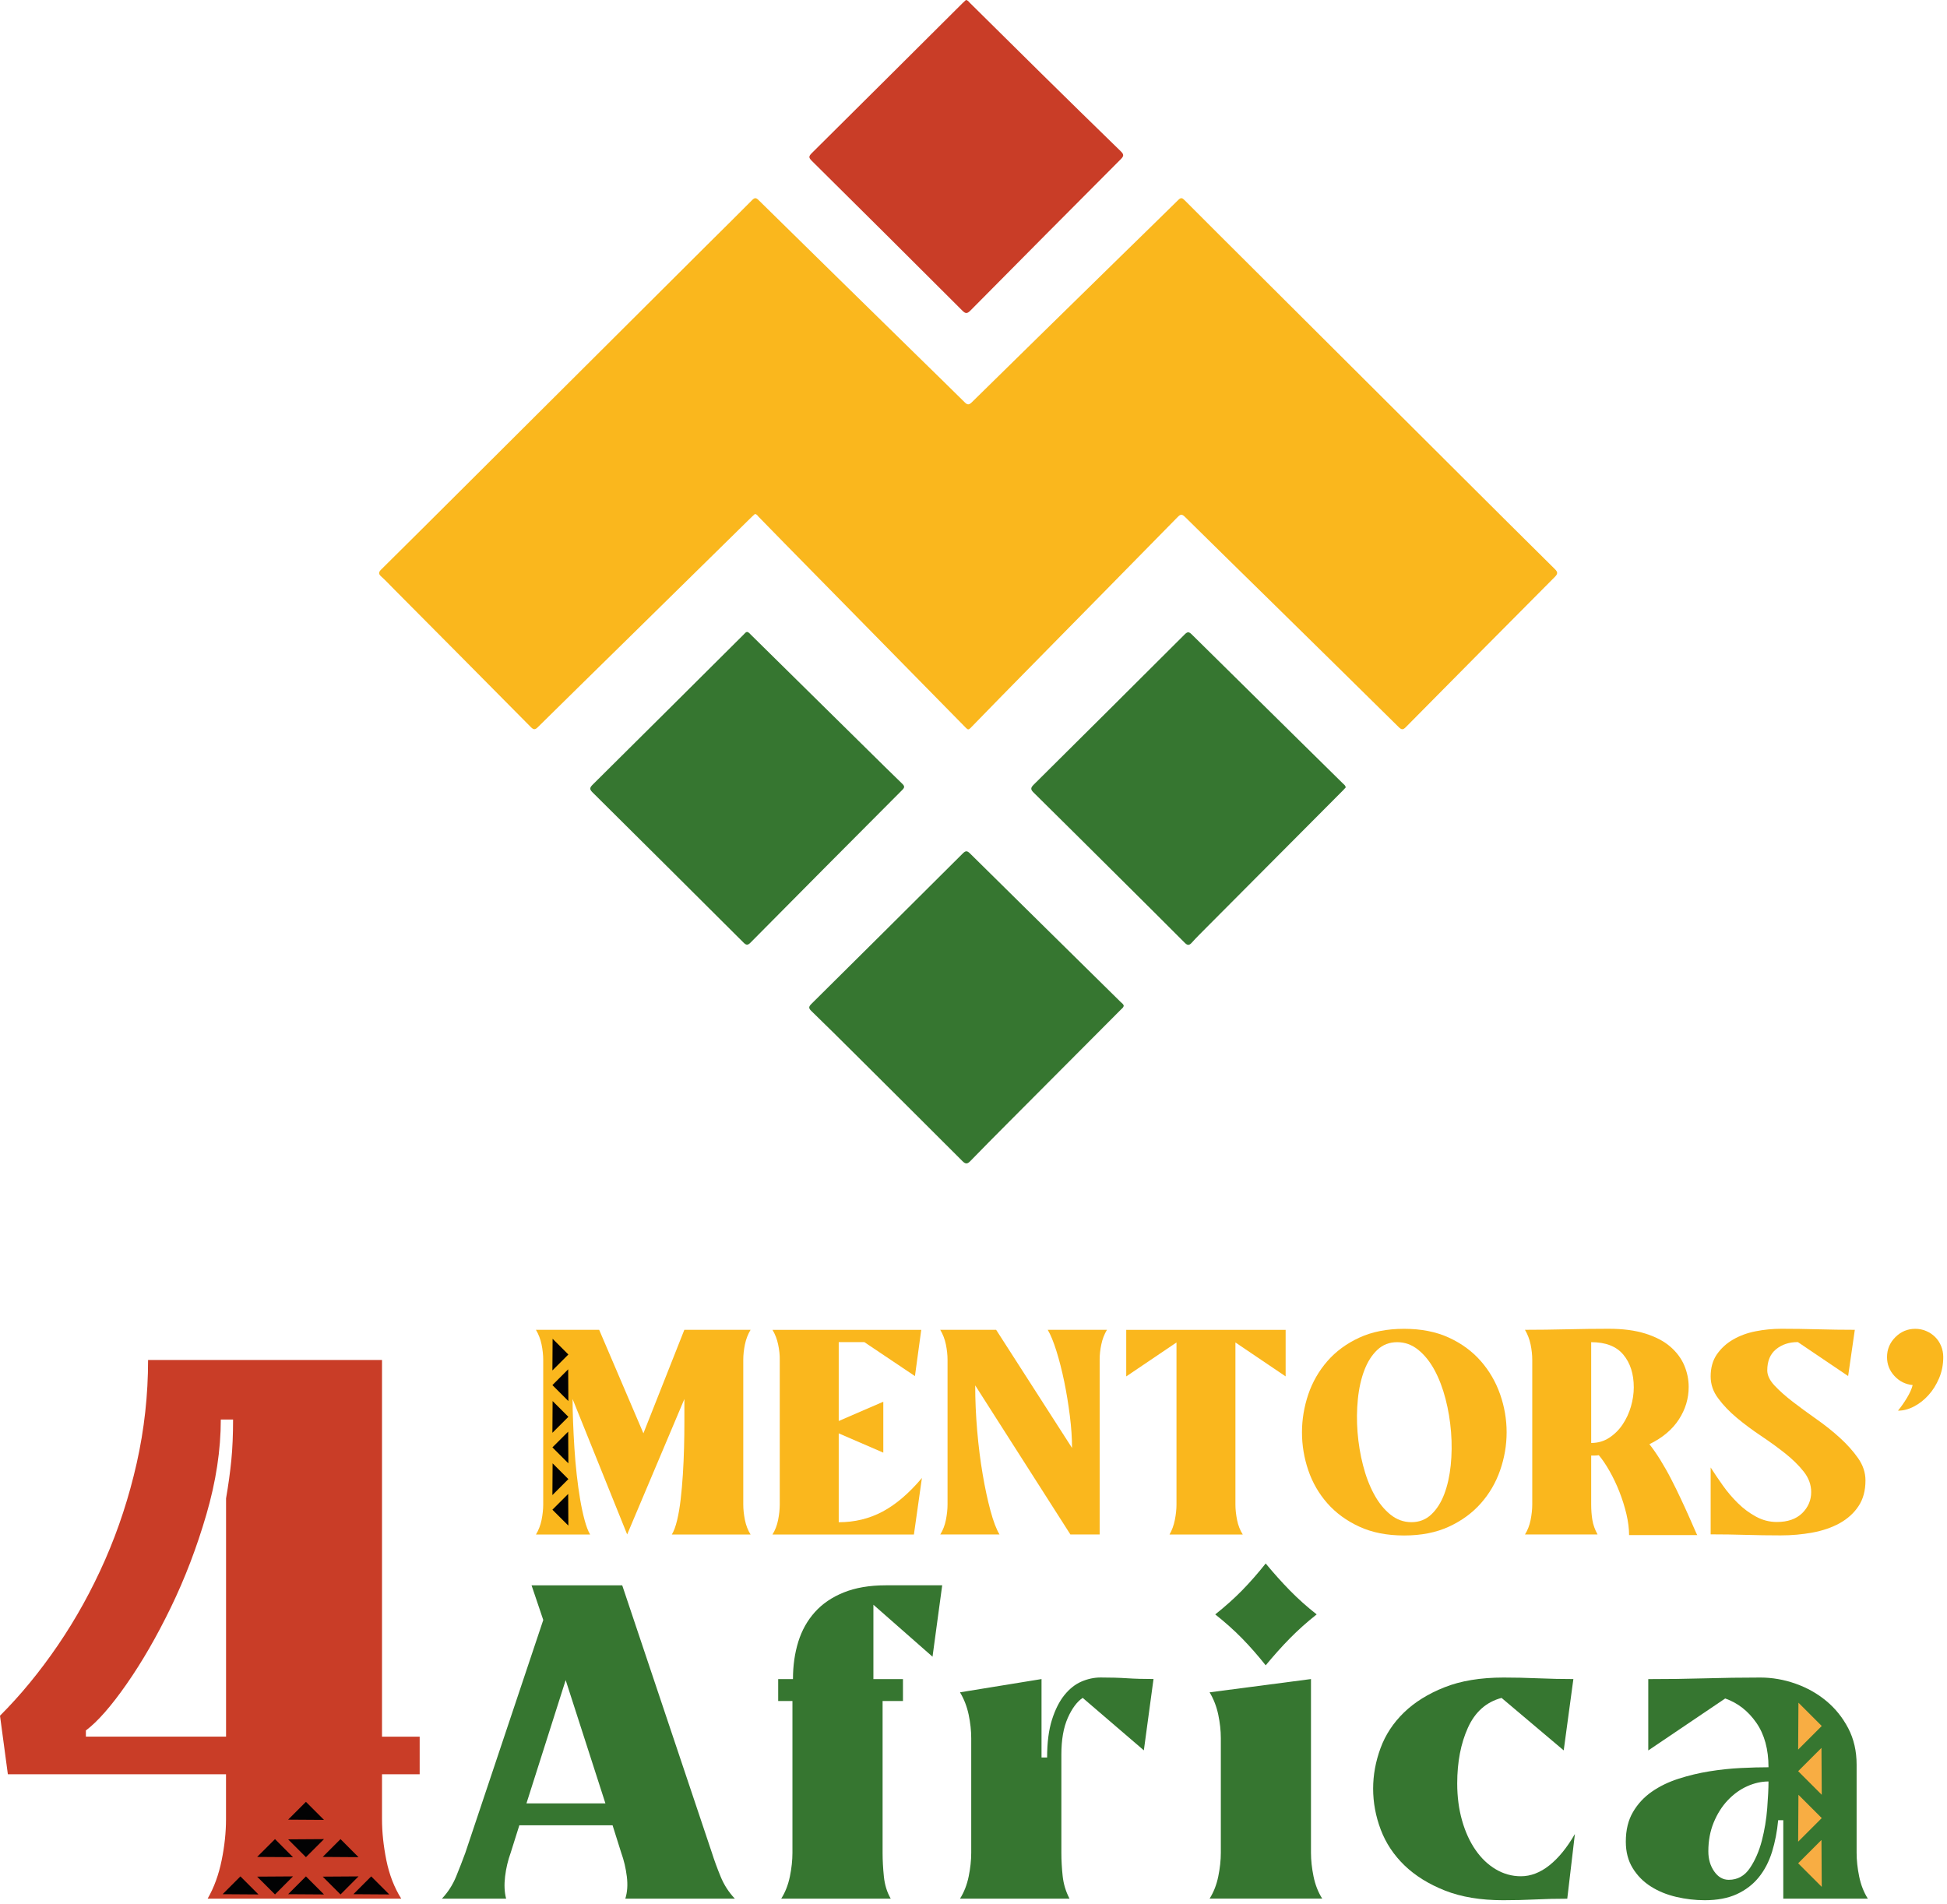 <svg width="411" height="402" viewBox="0 0 411 402" fill="none" xmlns="http://www.w3.org/2000/svg">
<path d="M159.36 108.51C159.17 108.68 158.93 108.88 158.71 109.1C149.83 117.83 140.96 126.56 132.08 135.28C125.91 141.35 119.72 147.4 113.56 153.49C113 154.05 112.68 154.12 112.08 153.52C102.47 143.8 92.84 134.11 83.21 124.42C82.3 123.51 81.43 122.56 80.47 121.7C79.83 121.13 79.93 120.76 80.49 120.21C86.25 114.51 91.99 108.79 97.73 103.07C114.85 86.01 131.96 68.95 149.08 51.89C152.31 48.67 155.56 45.49 158.76 42.25C159.33 41.68 159.61 41.73 160.16 42.27C171.29 53.22 182.44 64.14 193.59 75.07C196.94 78.36 200.31 81.62 203.64 84.93C204.23 85.52 204.56 85.49 205.15 84.92C215.61 74.63 226.1 64.37 236.58 54.1C240.63 50.13 244.7 46.19 248.73 42.21C249.28 41.67 249.56 41.76 250.05 42.25C254.88 47.1 259.74 51.94 264.59 56.77C279.12 71.25 293.65 85.74 308.18 100.22C314.85 106.87 321.53 113.52 328.23 120.15C328.9 120.81 328.83 121.17 328.2 121.81C317.7 132.36 307.22 142.93 296.76 153.51C296.18 154.1 295.86 154.09 295.28 153.52C286.23 144.58 277.15 135.66 268.07 126.74C262.09 120.87 256.1 115.01 250.14 109.12C249.51 108.5 249.2 108.54 248.6 109.15C238.11 119.85 227.59 130.52 217.08 141.21C213.01 145.35 208.94 149.49 204.9 153.66C204.51 154.06 204.34 154.1 203.93 153.69C191.19 140.71 178.44 127.75 165.69 114.78C163.81 112.87 161.95 110.95 160.08 109.04C159.89 108.81 159.74 108.56 159.36 108.51Z" fill="#FAB71D"/>
<path d="M157.74 133.41C158.09 133.5 158.28 133.77 158.5 133.99C166.7 142.07 174.89 150.15 183.08 158.22C185.53 160.64 187.98 163.06 190.45 165.45C190.96 165.94 191.01 166.23 190.47 166.76C179.77 177.49 169.08 188.24 158.42 199.01C157.81 199.63 157.48 199.52 156.93 198.97C146.35 188.41 135.75 177.87 125.14 167.34C124.53 166.74 124.36 166.39 125.07 165.69C135.74 155.12 146.37 144.52 157.02 133.92C157.23 133.71 157.41 133.42 157.74 133.41Z" fill="#367630"/>
<path d="M284.07 166.24C283.91 166.42 283.73 166.63 283.54 166.82C273.85 176.55 264.17 186.28 254.48 196.01C253.5 197 252.51 197.97 251.58 199.01C251.03 199.63 250.66 199.61 250.08 199.02C245.74 194.66 241.37 190.32 237.01 185.99C230.75 179.77 224.49 173.54 218.21 167.34C217.58 166.72 217.49 166.37 218.17 165.69C228.83 155.12 239.47 144.52 250.1 133.91C250.64 133.37 250.97 133.34 251.53 133.89C259.04 141.32 266.57 148.74 274.09 156.15C277.21 159.22 280.33 162.29 283.45 165.37C283.69 165.61 284.02 165.79 284.07 166.24Z" fill="#367630"/>
<path d="M203.9 0C204.32 0.05 204.48 0.35 204.69 0.56C209.74 5.54 214.77 10.54 219.82 15.52C225.4 21.01 230.98 26.49 236.59 31.94C237.25 32.58 237.27 32.93 236.61 33.59C226 44.23 215.42 54.88 204.85 65.56C204.18 66.23 203.83 66.27 203.14 65.57C192.56 55 181.97 44.45 171.34 33.93C170.66 33.26 170.73 32.96 171.37 32.32C181.99 21.79 192.57 11.23 203.17 0.68C203.42 0.44 203.67 0.21 203.9 0Z" fill="#C93D27"/>
<path d="M237.21 212.35C237.15 212.7 236.87 212.88 236.65 213.1C228.7 221.08 220.75 229.05 212.8 237.04C210.13 239.73 207.45 242.41 204.82 245.13C204.17 245.81 203.77 245.74 203.14 245.1C195.62 237.58 188.08 230.07 180.54 222.57C177.46 219.51 174.38 216.44 171.26 213.42C170.65 212.83 170.71 212.51 171.28 211.94C181.95 201.37 192.6 190.78 203.23 180.18C203.79 179.62 204.12 179.54 204.73 180.14C215.33 190.62 225.96 201.08 236.58 211.55C236.83 211.79 237.16 211.97 237.21 212.35Z" fill="#367630"/>
<path d="M88.59 366.62V374.57H80.64V384.07C80.64 386.8 80.95 389.69 81.56 392.73C82.18 395.77 83.22 398.47 84.7 400.83H43.83C45.19 398.47 46.17 395.77 46.79 392.73C47.41 389.69 47.71 386.8 47.71 384.07V374.57H1.66L0 362.21C4.31 357.9 8.38 352.96 12.21 347.35C16.03 341.75 19.36 335.73 22.2 329.27C25.03 322.81 27.25 316.02 28.86 308.88C30.46 301.75 31.26 294.49 31.26 287.11H80.64V366.63H88.59V366.62ZM18.13 366.62H47.72V316.32C48.21 313.49 48.58 310.8 48.83 308.28C49.08 305.75 49.2 302.89 49.2 299.68H46.61C46.61 306.09 45.59 312.78 43.56 319.74C41.53 326.71 39.03 333.24 36.07 339.34C33.11 345.44 30 350.84 26.73 355.52C23.46 360.21 20.6 363.47 18.13 365.32V366.62Z" fill="#C93D27"/>
<path d="M93.28 400.83C94.57 399.47 95.57 397.91 96.29 396.15C97.01 394.39 97.65 392.73 98.23 391.15L114.68 342L112.21 334.69H131.35L150.28 391.15C150.78 392.73 151.39 394.39 152.11 396.15C152.83 397.91 153.83 399.47 155.12 400.83H132C132.43 399.47 132.54 397.91 132.32 396.15C132.1 394.39 131.71 392.73 131.14 391.15L129.31 385.34H109.63L107.8 391.15C107.23 392.73 106.83 394.39 106.62 396.15C106.41 397.91 106.48 399.47 106.84 400.83H93.28ZM127.8 380.72L119.41 354.69L111.13 380.72H127.8Z" fill="#367630"/>
<path d="M198.89 334.69L196.85 349.75L184.37 338.78V354.48H190.61V359.1H186.31V391.15C186.31 392.73 186.4 394.39 186.58 396.15C186.76 397.91 187.24 399.47 188.03 400.83H164.91C165.77 399.47 166.38 397.91 166.74 396.15C167.1 394.39 167.28 392.73 167.28 391.15V359.1H164.27V354.48H167.39C167.39 351.61 167.77 348.98 168.52 346.57C169.27 344.17 170.44 342.09 172.02 340.33C173.6 338.57 175.62 337.19 178.1 336.19C180.57 335.19 183.53 334.68 186.97 334.68H198.89V334.69Z" fill="#367630"/>
<path d="M225.39 362.7C224.49 364.74 224.05 367.31 224.05 370.39V391.15C224.05 392.73 224.14 394.36 224.32 396.04C224.5 397.73 224.98 399.32 225.77 400.83H202.65C203.51 399.47 204.12 397.91 204.48 396.15C204.84 394.39 205.02 392.73 205.02 391.15V366.95C205.02 365.37 204.84 363.72 204.48 362C204.12 360.28 203.51 358.7 202.65 357.27L219.86 354.47V371.03H221.04C221.04 367.88 221.38 365.22 222.06 363.07C222.74 360.92 223.62 359.18 224.69 357.85C225.77 356.52 226.97 355.57 228.29 355C229.62 354.43 230.96 354.14 232.32 354.14C234.4 354.14 236.26 354.19 237.91 354.3C239.56 354.41 241.42 354.46 243.5 354.46L241.46 369.52L228.55 358.44C227.35 359.25 226.29 360.66 225.39 362.7Z" fill="#367630"/>
<path d="M257.71 366.95C257.71 365.37 257.53 363.72 257.17 362C256.81 360.28 256.2 358.7 255.34 357.27L276.74 354.47V391.14C276.74 392.72 276.92 394.38 277.28 396.14C277.64 397.9 278.25 399.46 279.11 400.82H255.34C256.2 399.46 256.81 397.9 257.17 396.14C257.53 394.38 257.71 392.72 257.71 391.14V366.95ZM256.53 340.82C258.61 339.17 260.49 337.49 262.18 335.77C263.86 334.05 265.53 332.15 267.18 330.07C268.9 332.15 270.6 334.05 272.29 335.77C273.97 337.49 275.86 339.18 277.94 340.82C275.86 342.47 273.98 344.15 272.29 345.87C270.6 347.59 268.9 349.49 267.18 351.57C265.53 349.49 263.86 347.59 262.18 345.87C260.49 344.15 258.61 342.47 256.53 340.82Z" fill="#367630"/>
<path d="M317.4 354.15C319.69 354.15 322.13 354.2 324.71 354.31C327.29 354.42 329.76 354.47 332.13 354.47L330.09 369.53L316.97 358.45C313.74 359.31 311.38 361.41 309.87 364.74C308.36 368.07 307.61 372 307.61 376.52C307.61 379.32 307.95 381.92 308.63 384.32C309.31 386.72 310.26 388.8 311.48 390.56C312.7 392.32 314.13 393.68 315.78 394.65C317.43 395.62 319.19 396.1 321.05 396.1C323.13 396.1 325.14 395.33 327.07 393.79C329.01 392.25 330.8 390.04 332.45 387.18L330.84 400.84C328.54 400.84 326.29 400.89 324.06 401C321.84 401.11 319.58 401.16 317.28 401.16C312.55 401.16 308.46 400.48 305.02 399.12C301.58 397.76 298.73 395.98 296.47 393.8C294.21 391.61 292.54 389.1 291.47 386.27C290.4 383.44 289.86 380.55 289.86 377.61C289.86 374.74 290.38 371.89 291.42 369.06C292.46 366.23 294.11 363.72 296.37 361.53C298.63 359.34 301.48 357.57 304.92 356.21C308.36 354.84 312.52 354.15 317.4 354.15Z" fill="#367630"/>
<path d="M371.6 354.15C374.11 354.15 376.58 354.58 379.02 355.44C381.46 356.3 383.63 357.52 385.53 359.1C387.43 360.68 388.97 362.6 390.15 364.85C391.33 367.11 391.92 369.67 391.92 372.54V391.15C391.92 392.73 392.1 394.39 392.46 396.15C392.82 397.91 393.43 399.47 394.29 400.83H376.44V384.27H375.36C375.14 386.64 374.71 388.86 374.07 390.94C373.42 393.02 372.49 394.81 371.27 396.32C370.05 397.82 368.51 399.01 366.65 399.87C364.78 400.73 362.53 401.16 359.87 401.16C357.86 401.16 355.85 400.93 353.85 400.46C351.84 399.99 350.05 399.26 348.47 398.25C346.89 397.25 345.62 395.96 344.65 394.38C343.68 392.8 343.2 390.94 343.2 388.79C343.2 386.35 343.7 384.27 344.71 382.55C345.71 380.83 347.04 379.4 348.69 378.25C350.34 377.1 352.22 376.19 354.34 375.51C356.45 374.83 358.62 374.31 360.85 373.95C363.07 373.59 365.28 373.36 367.46 373.25C369.65 373.14 371.6 373.09 373.32 373.09C373.32 369.29 372.46 366.15 370.74 363.68C369.02 361.21 366.83 359.5 364.18 358.57L347.94 369.54V354.48C352.03 354.48 355.99 354.43 359.82 354.32C363.66 354.21 367.58 354.15 371.6 354.15ZM373.32 376.09C371.82 376.09 370.31 376.43 368.8 377.11C367.29 377.79 365.93 378.78 364.71 380.07C363.49 381.36 362.51 382.92 361.75 384.75C361 386.58 360.62 388.6 360.62 390.83C360.62 392.48 361.03 393.9 361.86 395.08C362.68 396.26 363.71 396.85 364.93 396.85C366.79 396.85 368.28 396.03 369.39 394.38C370.5 392.73 371.34 390.8 371.92 388.57C372.49 386.35 372.87 384.07 373.05 381.74C373.23 379.41 373.32 377.53 373.32 376.09Z" fill="#367630"/>
<path d="M114.32 320.89C114.55 319.74 114.67 318.65 114.67 317.62V287.06C114.67 286.03 114.55 284.95 114.32 283.83C114.09 282.71 113.69 281.68 113.13 280.74H126.48L135.82 302.59L144.46 280.74H158.44C157.88 281.68 157.48 282.71 157.25 283.83C157.02 284.95 156.9 286.03 156.9 287.06V317.62C156.9 318.65 157.02 319.74 157.25 320.89C157.48 322.04 157.88 323.06 158.44 323.95H141.82C142.25 323.25 142.62 322.25 142.93 320.96C143.24 319.67 143.49 318.21 143.68 316.57C143.87 314.93 144.03 313.16 144.15 311.27C144.27 309.37 144.35 307.49 144.4 305.61C144.45 303.74 144.47 301.91 144.47 300.13C144.47 298.35 144.47 296.76 144.47 295.35L132.39 323.94L120.87 295.35C120.87 296.76 120.9 298.35 120.97 300.13C121.04 301.91 121.13 303.75 121.25 305.64C121.37 307.54 121.53 309.42 121.74 311.3C121.95 313.17 122.19 314.93 122.47 316.57C122.75 318.21 123.07 319.67 123.42 320.96C123.77 322.25 124.15 323.24 124.57 323.95H113.14C113.68 323.06 114.08 322.04 114.32 320.89Z" fill="#FAB71D"/>
<path d="M164.26 283.84C164.03 282.72 163.63 281.69 163.07 280.75H194.47L193.14 290.51L182.46 283.34H177.05V299.99L186.46 295.92V306.67L177.05 302.6V321.36C180.42 321.36 183.51 320.61 186.32 319.11C189.13 317.61 191.89 315.25 194.61 312.02L192.92 323.96H163.06C163.62 323.07 164.02 322.05 164.25 320.9C164.48 319.75 164.6 318.66 164.6 317.63V287.07C164.62 286.04 164.5 284.96 164.26 283.84Z" fill="#FAB71D"/>
<path d="M199.67 320.89C199.9 319.74 200.02 318.65 200.02 317.62V287.06C200.02 286.03 199.9 284.95 199.67 283.83C199.44 282.71 199.04 281.68 198.48 280.74H210.28L226.3 305.68C226.3 303.62 226.15 301.36 225.84 298.9C225.53 296.44 225.14 294.03 224.65 291.66C224.16 289.3 223.61 287.14 223 285.2C222.39 283.26 221.78 281.77 221.17 280.74H233.67C233.11 281.68 232.71 282.71 232.48 283.83C232.24 284.95 232.13 286.03 232.13 287.06V323.94H225.95L205.86 292.47C205.86 295.61 206 298.8 206.28 302.06C206.56 305.32 206.95 308.38 207.44 311.26C207.93 314.14 208.48 316.7 209.09 318.95C209.7 321.2 210.33 322.86 210.99 323.94H198.49C199.04 323.06 199.44 322.04 199.67 320.89Z" fill="#FAB71D"/>
<path d="M271.4 290.58L260.79 283.41V317.62C260.79 318.65 260.91 319.74 261.14 320.89C261.37 322.04 261.77 323.06 262.34 323.95H246.88C247.39 323.06 247.77 322.04 248 320.89C248.23 319.74 248.35 318.65 248.35 317.62V283.41L237.74 290.58V280.75H271.39V290.58H271.4Z" fill="#FAB71D"/>
<path d="M318.04 302.38C318.04 305.1 317.58 307.77 316.67 310.39C315.76 313.01 314.4 315.34 312.59 317.38C310.79 319.42 308.54 321.06 305.85 322.3C303.16 323.54 300.01 324.16 296.4 324.16C292.79 324.16 289.64 323.54 286.95 322.3C284.26 321.06 282.01 319.42 280.21 317.38C278.41 315.34 277.06 313.01 276.17 310.39C275.28 307.77 274.84 305.1 274.84 302.38C274.84 299.66 275.29 296.99 276.17 294.37C277.06 291.75 278.41 289.41 280.21 287.34C282.01 285.28 284.26 283.63 286.95 282.39C289.64 281.15 292.79 280.53 296.4 280.53C300.01 280.53 303.15 281.15 305.85 282.39C308.54 283.63 310.79 285.28 312.59 287.34C314.39 289.4 315.75 291.74 316.67 294.37C317.59 297 318.04 299.67 318.04 302.38ZM286.57 302.35C286.76 304.74 287.14 307.08 287.73 309.35C288.31 311.63 289.09 313.66 290.05 315.44C291.01 317.22 292.16 318.65 293.49 319.73C294.82 320.81 296.31 321.35 297.95 321.35C299.59 321.35 300.98 320.81 302.13 319.73C303.28 318.65 304.19 317.22 304.87 315.44C305.55 313.66 306 311.63 306.24 309.35C306.47 307.07 306.5 304.74 306.31 302.35C306.12 299.96 305.74 297.62 305.15 295.35C304.56 293.07 303.79 291.04 302.83 289.26C301.87 287.48 300.72 286.05 299.39 284.97C298.06 283.89 296.57 283.35 294.93 283.35C293.29 283.35 291.9 283.89 290.75 284.97C289.6 286.05 288.69 287.48 288.01 289.26C287.33 291.04 286.87 293.07 286.64 295.35C286.41 297.62 286.38 299.95 286.57 302.35Z" fill="#FAB71D"/>
<path d="M321.91 323.95C322.47 323.06 322.87 322.04 323.1 320.89C323.33 319.74 323.45 318.65 323.45 317.62V287.06C323.45 286.03 323.33 284.95 323.1 283.83C322.86 282.71 322.47 281.68 321.91 280.74C324.72 280.74 327.67 280.7 330.76 280.63C333.85 280.56 336.8 280.52 339.61 280.52C342.61 280.52 345.18 280.86 347.34 281.54C349.49 282.22 351.24 283.13 352.57 284.28C353.9 285.43 354.89 286.74 355.52 288.21C356.15 289.69 356.47 291.22 356.47 292.81C356.47 295.25 355.78 297.53 354.4 299.66C353.02 301.79 350.95 303.54 348.18 304.89C348.93 305.83 349.7 306.94 350.5 308.23C351.29 309.52 352.06 310.86 352.78 312.27C353.5 313.68 354.2 315.08 354.85 316.49C355.51 317.89 356.08 319.15 356.57 320.25C357.06 321.35 357.46 322.25 357.76 322.96C358.06 323.66 358.24 324.04 358.29 324.08H343.89C343.89 322.72 343.7 321.25 343.33 319.65C342.95 318.06 342.46 316.49 341.85 314.94C341.24 313.39 340.55 311.94 339.78 310.58C339.01 309.22 338.25 308.1 337.5 307.21C337.17 307.26 336.91 307.28 336.73 307.28C336.54 307.28 336.26 307.28 335.89 307.28V317.61C335.89 318.78 335.97 319.87 336.14 320.88C336.3 321.89 336.67 322.91 337.23 323.94H321.91V323.95ZM335.89 304.63C337.3 304.63 338.56 304.27 339.68 303.54C340.8 302.81 341.75 301.88 342.52 300.73C343.29 299.58 343.88 298.32 344.28 296.94C344.68 295.56 344.88 294.21 344.88 292.9C344.88 290.04 344.14 287.74 342.67 285.98C341.2 284.22 338.94 283.35 335.89 283.35V304.63Z" fill="#FAB71D"/>
<path d="M361.11 290.58C361.11 288.75 361.54 287.21 362.41 285.94C363.28 284.68 364.41 283.63 365.82 282.81C367.22 281.99 368.82 281.4 370.6 281.05C372.38 280.7 374.18 280.52 376.01 280.52C378.59 280.52 381.16 280.56 383.74 280.63C386.32 280.7 388.91 280.74 391.54 280.74L390.13 290.5L379.52 283.33C377.69 283.33 376.16 283.83 374.92 284.84C373.68 285.85 373.06 287.34 373.06 289.31C373.06 290.34 373.57 291.41 374.6 292.51C375.63 293.61 376.91 294.75 378.43 295.92C379.95 297.09 381.61 298.31 383.42 299.58C385.23 300.85 386.89 302.17 388.41 303.56C389.93 304.94 391.21 306.38 392.24 307.85C393.27 309.32 393.79 310.89 393.79 312.53C393.79 314.69 393.3 316.51 392.31 317.98C391.33 319.46 390 320.65 388.34 321.57C386.68 322.49 384.77 323.14 382.61 323.54C380.45 323.94 378.21 324.14 375.87 324.14C373.34 324.14 370.88 324.1 368.49 324.03C366.1 323.96 363.64 323.92 361.11 323.92V309.8C361.86 310.97 362.71 312.24 363.67 313.59C364.63 314.95 365.7 316.2 366.87 317.35C368.04 318.5 369.32 319.45 370.7 320.19C372.08 320.94 373.54 321.31 375.09 321.31C377.38 321.31 379.16 320.69 380.43 319.45C381.69 318.21 382.33 316.72 382.33 314.99C382.33 313.44 381.8 312 380.75 310.67C379.7 309.34 378.38 308.05 376.82 306.81C375.25 305.57 373.55 304.34 371.73 303.12C369.9 301.9 368.21 300.64 366.64 299.33C365.07 298.02 363.76 296.65 362.71 295.22C361.64 293.82 361.11 292.27 361.11 290.58Z" fill="#FAB71D"/>
<path d="M404.31 280.53C405.11 280.53 405.87 280.68 406.59 280.99C407.32 281.29 407.95 281.72 408.49 282.25C409.03 282.79 409.45 283.42 409.75 284.15C410.05 284.88 410.21 285.66 410.21 286.5C410.21 288.09 409.92 289.58 409.33 290.96C408.74 292.34 408 293.54 407.08 294.54C406.17 295.55 405.15 296.34 404.02 296.93C402.9 297.52 401.77 297.81 400.65 297.81C401.31 297.01 401.94 296.11 402.55 295.1C403.16 294.09 403.56 293.19 403.75 292.4C402.25 292.26 400.97 291.63 399.92 290.5C398.87 289.37 398.34 288.04 398.34 286.5C398.34 284.86 398.93 283.46 400.1 282.29C401.27 281.12 402.67 280.53 404.31 280.53Z" fill="#FAB71D"/>
<path d="M116.61 302.48L119.98 299.11L116.65 295.78L116.61 302.48Z" fill="#020203"/>
<path d="M119.98 308.93L116.61 305.56L119.94 302.24L119.98 308.93Z" fill="#020203"/>
<path d="M116.61 289.32L119.98 285.95L116.65 282.63L116.61 289.32Z" fill="#020203"/>
<path d="M119.98 295.78L116.61 292.41L119.94 289.08L119.98 295.78Z" fill="#020203"/>
<path d="M116.61 315.63L119.98 312.26L116.65 308.93L116.61 315.63Z" fill="#020203"/>
<path d="M119.98 322.08L116.61 318.72L119.94 315.39L119.98 322.08Z" fill="#020203"/>
<path d="M54.56 399.94L50.75 396.13L46.99 399.89L54.56 399.94Z" fill="#020203"/>
<path d="M61.85 396.13L58.05 399.94L54.28 396.18L61.85 396.13Z" fill="#020203"/>
<path d="M68.39 399.94L64.58 396.13L60.82 399.89L68.39 399.94Z" fill="#020203"/>
<path d="M82.17 399.94L78.36 396.13L74.6 399.89L82.17 399.94Z" fill="#020203"/>
<path d="M75.68 396.13L71.88 399.94L68.12 396.18L75.68 396.13Z" fill="#020203"/>
<path d="M61.85 392.07L58.05 388.26L54.28 392.02L61.85 392.07Z" fill="#020203"/>
<path d="M68.39 388.26L64.58 392.07L60.82 388.31L68.39 388.26Z" fill="#020203"/>
<path d="M68.39 384.2L64.58 380.39L60.82 384.15L68.39 384.2Z" fill="#020203"/>
<path d="M75.68 392.07L71.88 388.26L68.12 392.02L75.68 392.07Z" fill="#020203"/>
<path d="M379.58 369.36L384.56 364.38L379.64 359.46L379.58 369.36Z" fill="#F8AD43"/>
<path d="M384.56 378.9L379.58 373.92L384.5 369L384.56 378.9Z" fill="#F8AD43"/>
<path d="M379.58 388.8L384.56 383.82L379.64 378.9L379.58 388.8Z" fill="#F8AD43"/>
<path d="M384.56 398.34L379.58 393.36L384.5 388.44L384.56 398.34Z" fill="#F8AD43"/>
</svg>
